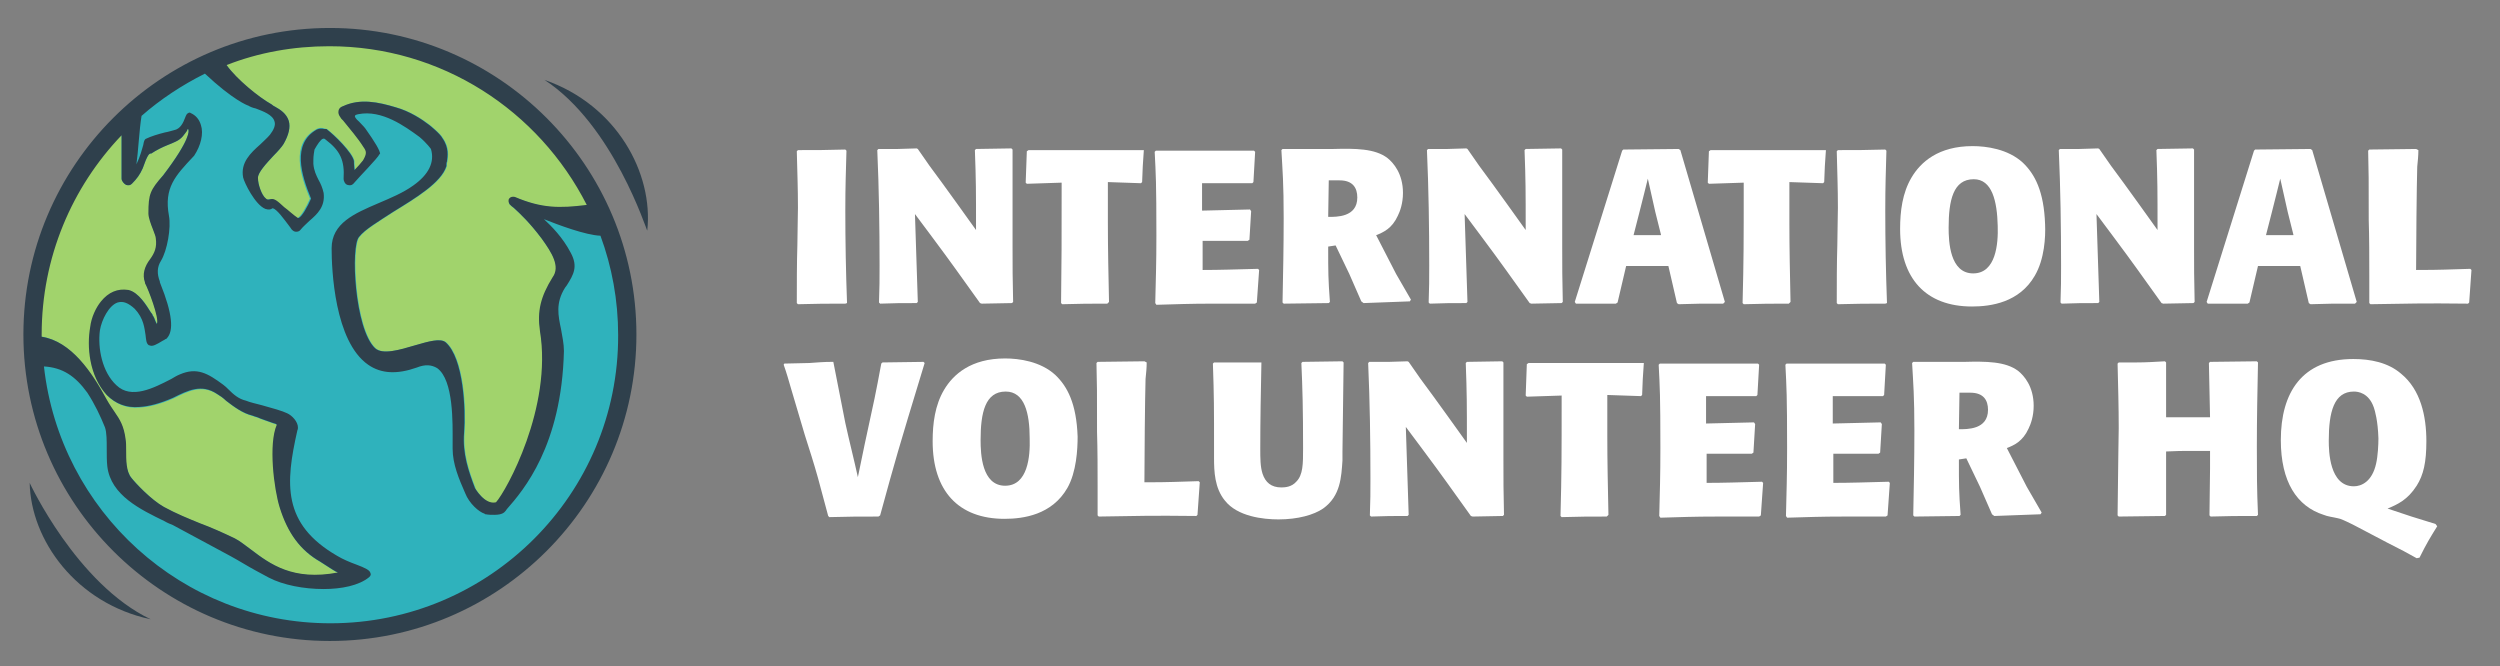 <?xml version="1.0" encoding="utf-8"?>
<!-- Generator: Adobe Illustrator 26.0.3, SVG Export Plug-In . SVG Version: 6.00 Build 0)  -->
<svg version="1.1" id="Layer_1" xmlns="http://www.w3.org/2000/svg" xmlns:xlink="http://www.w3.org/1999/xlink" x="0px" y="0px"
	 viewBox="0 0 438 116.7" style="enable-background:new 0 0 438 116.7;" xml:space="preserve">
<rect x="0" y="0" width="438" height="116.7" fill="#808080" stroke="none"/>
<style type="text/css">
	.st0{fill-rule:evenodd;clip-rule:evenodd;fill:#2FB2BC;}
	.st1{fill:#A1D36C;}
	.st2{fill:#2F404C;}
	.st3{fill:white;}
</style>
<g>
	<g>
		<circle class="st0" cx="57.7" cy="58.5" r="52.8"/>
		<g>
			<path class="st1" d="M6.6,58.2c0-2.2,0.2-4.4,0.4-6.3c1.7-10.2,6.7-21.7,14.3-29.2v8.6c0,0.4,0.4,0.9,0.8,1.1
				c0.4,0.1,0.7,0.1,1-0.2c0.9-0.9,1.4-1.6,1.9-2.7c0.8-2.3,1.1-2.5,1.3-2.6h0.1h0.1c0.9-0.6,1.9-1.1,2.9-1.5c0.5-0.2,1-0.4,1.4-0.6
				c1.1-0.5,1.5-1.3,1.9-1.8c0.1-0.1,0.1-0.3,0.2-0.4c0,0,0.1,0,0.1,0.1c0.1,0.2,0.4,1.7-4.4,8c-2.2,2.7-2.5,3.4-2.5,6.8
				c0,0.7,0.4,1.8,0.8,2.8c0.2,0.6,0.5,1.2,0.5,1.6c0.2,1.5-0.2,2.5-1,3.6c-1,1.3-1.4,2.7-0.9,4.1v0.1c0.6,1.1,2.5,6.1,2.1,7.1v0.1
				c-0.2-0.3-0.4-0.8-0.5-1.1c-0.1-0.2-0.2-0.4-0.3-0.5v-0.1c-0.1-0.1-0.1-0.2-0.3-0.4c-0.7-1.1-2.1-3.5-3.9-3.9
				c-1.9-0.3-3.5,0.4-4.8,2c-0.9,1.1-1.7,2.8-1.9,4.5c-0.6,3.4-0.2,8.5,2.9,11.9c1.5,1.5,3.4,2.3,5.7,2.1c1.7-0.1,3.6-0.6,5.9-1.6
				c2.6-1.3,5-2.5,7.7-0.7c0.5,0.3,1.1,0.7,1.6,1.2c1.3,1,2.9,2.2,4.6,2.6c0.3,0.1,0.5,0.2,0.9,0.3c0.6,0.3,1.4,0.5,2.7,1
				c0.3,0.1,0.5,0.1,0.7,0.3c-1.5,3.4-0.5,11.3,0.5,14.5c1.4,4.5,3.6,7.5,7.1,9.5c1.7,1.1,2.6,1.7,3.1,1.9c-7.9,1.5-11.9-1.5-15.2-4
				c-1-0.7-1.9-1.5-2.9-2c-2.1-1-4.1-1.9-6-2.6c-2.2-0.9-4.2-1.7-6.4-2.9c-2.3-1.3-5-4.2-5.7-5.1c-1.1-1.3-1.1-3.3-1.1-5
				c0-0.7,0-1.3-0.1-1.9c-0.3-2.3-1-3.4-1.9-4.7c-0.4-0.6-0.9-1.3-1.4-2.2c-2.7-5-6.5-10.6-11.9-11.1C6.6,58.7,6.6,58.4,6.6,58.2z"
				/>
			<path class="st1" d="M55.3,22.7c-4.4,2.5-2.7,8-1,12.1c-0.6,1.4-1.6,3.2-2.2,3.4c-0.1,0-0.1,0-0.1,0c-0.9-0.6-1.7-1.4-2.4-1.9
				c-1.1-1-1.7-1.6-2.4-1.4C47,35,46.8,35,46.6,34.8c-0.8-0.6-1.4-2.6-1.4-3.5v-0.1c-0.1-0.9,1.5-2.6,2.7-3.9
				c0.8-0.8,1.5-1.6,1.8-2.1c0.9-1.6,1.2-2.9,0.9-4c-0.4-1.3-1.5-2-2.4-2.5c-0.2-0.1-0.4-0.2-0.6-0.4l0,0c-2.6-1.4-7.1-5.1-8.4-7.7
				c6-2.1,12.3-3.1,18.8-3.1c7.3,0,16.9,3,23.8,5.7c8.1,4.2,14.9,10.5,19.7,18.4c0.9,1.4,1.6,2.8,2.4,4.3c-5.4,0.7-8.5,0.8-13.6-1.3
				c-0.4-0.1-0.8,0-1,0.3s-0.2,0.8,0.1,1c0.2,0.2,0.4,0.4,0.7,0.6c1.1,1,2.8,2.6,4.9,5.4c1.8,2.5,3.3,4.9,1.9,6.8
				c-2.1,3.4-2.7,5.9-2.2,9.4c2.2,13.4-5.9,28-7.7,30c-1.9,0.6-3.7-2.5-3.7-2.5v-0.1c-1.1-2.9-2.2-6-1.9-9.7
				c0.3-4.2-0.1-13-3.2-15.8c-0.9-0.8-3-0.2-5.4,0.5c-2.7,0.8-5.7,1.7-7,0.5c-3.6-3.4-4.3-17.9-2.8-19.5c1-1.3,3.4-2.7,6-4.4
				c3.9-2.4,8.4-5.1,9.3-8V29v-0.1c0-0.1,0-0.4,0.1-0.6c0.1-0.9,0.4-2.4-0.8-4.1c-0.4-0.8-2.3-2.3-2.3-2.3c-1.3-1-3.4-2.4-5.9-3.1
				c-3-0.9-6.2-1.6-9.2-0.2c-0.6,0.2-0.8,0.6-0.8,0.9c-0.1,0.6,0.4,1.1,0.5,1.3l0.3,0.3c1.2,1.5,2.6,3.1,3.6,4.7l0,0
				c0.5,0.7,0.6,1.1-0.1,2.3c-0.3,0.4-1,1.2-1.5,1.7c0-0.3-0.1-0.8-0.1-1.6c-0.3-1.5-3.5-4.6-4.7-5.5l-0.1-0.1
				C56.9,22.6,56.2,22.1,55.3,22.7z"/>
		</g>
		<g>
			<path class="st2" d="M95.4,14c12.7,4.4,19.1,16.4,18,26.4C113.3,40.5,107.5,21.9,95.4,14z"/>
			<path class="st2" d="M26.4,108.5c-13.1-2.8-21-13.9-21.2-23.9C5.2,84.6,13.4,102.3,26.4,108.5z"/>
		</g>
		<path class="st2" d="M57.8,4.9C28.2,4.9,4.1,29,4.1,58.6s24.1,53.7,53.7,53.7s53.7-24.1,53.7-53.7S87.4,4.9,57.8,4.9z M7.3,58.6
			c0-13.5,5.3-25.8,14-34.9v7.6c0,0.4,0.4,0.9,0.8,1.1c0.4,0.1,0.7,0.1,1-0.2c0.9-0.9,1.4-1.6,1.9-2.7c0.8-2.3,1.1-2.5,1.3-2.6h0.1
			h0.1c0.9-0.6,1.9-1.1,2.9-1.5c0.5-0.2,1-0.4,1.4-0.6c1.1-0.5,1.5-1.3,1.9-1.8c0.1-0.1,0.1-0.3,0.2-0.4c0,0,0.1,0,0.1,0.1
			c0.1,0.2,0.4,1.7-4.4,8C26.3,33.3,26,34,26,37.4c0,0.7,0.4,1.8,0.8,2.8c0.2,0.6,0.5,1.2,0.5,1.6c0.2,1.5-0.2,2.5-1,3.6
			c-1,1.3-1.4,2.7-0.9,4.1v0.1c0.6,1.1,2.5,6.1,2.1,7.1v0.1c-0.2-0.3-0.4-0.8-0.5-1.1c-0.1-0.2-0.2-0.4-0.3-0.5v-0.1
			c-0.1-0.1-0.1-0.2-0.3-0.4c-0.7-1.1-2.1-3.5-3.9-3.9c-1.9-0.3-3.5,0.4-4.8,2c-0.9,1.1-1.7,2.8-1.9,4.5c-0.6,3.4-0.2,8.5,2.9,11.9
			c1.5,1.5,3.4,2.3,5.7,2.1c1.7-0.1,3.6-0.6,5.9-1.6c2.6-1.3,5-2.5,7.7-0.7c0.5,0.3,1.1,0.7,1.6,1.2c1.3,1,2.9,2.2,4.6,2.6
			c0.3,0.1,0.5,0.2,0.9,0.3c0.6,0.3,1.4,0.5,2.7,1c0.3,0.1,0.5,0.1,0.7,0.3C47,77.8,48,85.7,49,88.9c1.4,4.5,3.6,7.5,7.1,9.5
			c1.7,1.1,2.6,1.7,3.1,1.9c-7.9,1.5-11.9-1.5-15.2-4c-1-0.7-1.9-1.5-2.9-2c-2.1-1-4.1-1.9-6-2.6c-2.2-0.9-4.2-1.7-6.4-2.9
			c-2.3-1.3-5-4.2-5.7-5.1c-0.9-1.1-0.9-3.1-0.9-4.9c0-0.7,0-1.3-0.1-1.9c-0.3-2.3-1-3.4-1.9-4.7c-0.4-0.6-0.9-1.3-1.4-2.2
			c-2.6-4.8-6.2-10.2-11.4-11C7.3,58.8,7.3,58.7,7.3,58.6z M15.3,68.8c1.3,2,2.3,4.1,3.1,6.1c0.3,0.9,0.3,2.3,0.3,3.8
			c0,1,0,2.1,0.1,3c0.6,5.1,5.9,7.6,10,9.6c0.5,0.3,1,0.5,1.5,0.7c1.3,0.7,2.6,1.4,3.9,2.1c1.3,0.7,2.6,1.4,3.9,2.1
			c1.5,0.8,3,1.6,4.5,2.5s3,1.7,4.5,2.5c2.5,1.3,6.1,2,9.6,2c3.1,0,6.2-0.6,8-2.1l0,0c0.3-0.3,0.3-0.5,0.2-0.7
			c-0.1-0.5-0.9-0.9-2.5-1.5c-1.1-0.4-2.3-0.9-3.3-1.5c-9.7-5.6-9.1-12.7-7-22c0.1-0.2,0.1-0.4,0.1-0.5c0-1-1-2.1-1.9-2.5
			c-0.8-0.4-2.6-0.9-4.4-1.4c-1.1-0.3-2.1-0.5-2.8-0.8l0,0c-1.3-0.3-2.2-1.1-3.1-2c-0.3-0.3-0.5-0.5-0.9-0.8c-2.7-2-4.6-3.1-7.6-1.8
			c-0.5,0.2-1,0.5-1.5,0.8c-3.1,1.6-7,3.6-9.6,1.1c-2.5-2.3-3.3-6.5-2.9-9.6c0.3-1.9,1.6-4.4,3.1-4.9c1-0.3,1.9,0.1,3,1.1
			c1.6,1.7,1.7,3.4,1.9,4.6c0.1,0.8,0.1,1.5,0.6,1.8h0.1c0.5,0.3,1.3-0.2,2.3-0.8c0.2-0.1,0.4-0.2,0.5-0.3h0.1l0.1-0.1
			c1.3-1.3,1-4.4-1.1-9.6C28,49.5,28,49.4,28,49.3l0,0c-0.5-1.3-0.5-2.5,0.2-3.6c1.1-1.8,1.8-5.8,1.4-7.9c-0.9-4.9,1.1-7,4.3-10.4
			l0.1-0.1c1.2-1.8,1.7-3.9,1.2-5.4c-0.3-1-0.9-1.7-1.8-2.1c-0.1-0.1-0.3-0.1-0.4,0c-0.3,0.1-0.4,0.4-0.6,0.9
			c-0.3,0.8-0.8,1.9-1.9,2.1l0,0c-0.4,0.1-1,0.3-1.6,0.4c-1.2,0.3-2.5,0.7-3.3,1.1c-0.3,0.1-0.4,0.5-0.5,1.1
			c-0.2,0.7-0.5,1.9-1.2,3.4c0.3-2,0.5-6.1,0.9-8.5c3.3-2.9,7.1-5.4,11.1-7.4c4.9,4.6,7.5,5.6,7.6,5.6c0.3,0.2,0.8,0.4,1.3,0.5
			c1.3,0.5,3,1.1,3.3,2.3c0.2,0.6-0.1,1.4-0.8,2.3c-0.5,0.6-1.1,1.1-1.7,1.7c-1.7,1.5-3.5,3.2-3,5.8c0.2,0.9,2.1,4.8,3.9,5.5
			c0.6,0.2,1,0.1,1.2-0.1c0,0,0,0,0.1,0c0.7,0.1,2.1,2.1,2.8,3c0.2,0.3,0.4,0.5,0.5,0.7l0,0c0.3,0.3,0.5,0.4,0.8,0.4
			s0.6-0.1,0.8-0.4l0,0c0.4-0.5,1-1,1.5-1.5c1.4-1.2,2.8-2.5,2.5-4.9l0,0c-0.2-0.9-0.5-1.6-0.9-2.3c-0.4-0.8-0.8-1.6-0.9-2.8
			c0-1.2,0-1.3,0.2-2.5c0.5-0.9,1.1-1.8,1.5-1.9c0.1,0,0.2-0.1,0.5,0.2c2.5,1.9,3.3,3.6,3.1,6.8c0,0.5,0.3,1,0.7,1.1s0.7,0.1,1-0.2
			l0,0c1.1-1.3,4.2-4.4,4.6-5.2l0.1-0.1V27c0-0.6-0.9-2.1-2.6-4.5c0,0-0.3-0.4-1.1-1.2c-0.6-0.5-0.8-0.9-0.7-1
			c0-0.1,0.1-0.2,0.6-0.3c4.1-0.8,8.1,2.1,10.7,4c1.3,1.1,2,2.1,2,2.1c0.7,2.3-0.4,4.5-3.1,6.4c-1.8,1.3-4,2.2-6.1,3.1
			c-4.2,1.8-8.2,3.5-8.2,7.9c0,3.7,0.5,16.3,6.4,20.4c2.3,1.6,5.1,1.7,8.5,0.5c1.5-0.6,2.6-0.5,3.6,0.1c2.9,2.1,2.7,9.7,2.7,13
			c0,0.5,0,0.8,0,1.1c0,2.7,1.1,5.3,2.2,7.8c0.7,1.8,2.4,3.3,3.4,3.6l0.1,0.1h0.1c0.5,0.1,1,0.1,1.5,0.1c0.7,0,1.3-0.1,1.7-0.4l0,0
			l0.1-0.1l0,0c0.1-0.1,0.3-0.3,0.4-0.5c2.9-3.3,9.6-11.1,10-27.7c0-1.3-0.3-2.6-0.5-3.8c-0.5-2.4-1-4.6,0.7-7.3
			c0.1-0.1,0.2-0.3,0.3-0.4c1.2-1.9,2-3.3,0.7-5.7c-1.4-2.7-3.4-4.7-4.7-5.9c2.5,1,7.3,2.8,9.9,2.9c2,5.4,3.1,11.3,3.1,17.4
			c0.1,27.9-22.6,50.5-50.4,50.5c-26,0-47.4-19.7-50.2-45C11,64.4,13.2,65.9,15.3,68.8z M89.3,35.8c0.2,0.2,0.4,0.4,0.7,0.6
			c1.1,1,2.8,2.6,4.9,5.4c1.8,2.5,3.3,4.9,1.9,6.8c-2.1,3.4-2.7,5.9-2.2,9.4c2.2,13.4-5.9,28-7.7,30c-2,0.5-3.7-2.5-3.7-2.5l0,0
			c-1.1-2.9-2.2-6-1.9-9.7c0.3-4.2-0.1-13-3.2-15.8c-0.9-0.8-3-0.2-5.4,0.5c-2.7,0.8-5.7,1.7-7,0.5c-3.6-3.4-4.3-17.9-2.8-19.5
			c1-1.3,3.4-2.7,6-4.4c3.9-2.4,8.4-5.1,9.3-8V29v-0.1c0-0.1,0-0.4,0.1-0.6c0.1-0.9,0.4-2.4-0.8-4.1c-0.4-0.8-2.3-2.3-2.3-2.3
			c-1.3-1-3.4-2.4-5.9-3.1c-3-0.9-6.2-1.6-9.2-0.2c-0.6,0.2-0.8,0.6-0.8,0.9c-0.1,0.6,0.4,1.1,0.5,1.3l0.3,0.3
			c1.2,1.5,2.6,3.1,3.6,4.7l0,0c0.5,0.7,0.6,1.1-0.1,2.3c-0.3,0.4-1,1.2-1.5,1.7c0-0.3-0.1-0.8-0.1-1.6c-0.3-1.5-3.5-4.6-4.7-5.5
			l-0.1-0.1h-0.4c-0.4-0.1-0.9-0.1-1.3,0.1c-4.4,2.5-2.7,8-1,12.1c-0.6,1.4-1.6,3.2-2.2,3.4c-0.1,0-0.1,0-0.1,0
			c-0.9-0.6-1.7-1.4-2.4-1.9c-1.1-1-1.7-1.6-2.4-1.4C47,35,46.8,35,46.6,34.8c-0.8-0.6-1.4-2.6-1.4-3.5v-0.1
			c-0.1-0.9,1.5-2.6,2.7-3.9c0.8-0.8,1.5-1.6,1.8-2.1c0.9-1.6,1.2-2.9,0.9-4c-0.4-1.3-1.5-2-2.4-2.5c-0.2-0.1-0.4-0.2-0.6-0.4l0,0
			c-2.3-1.3-6.1-4.4-7.9-6.9c5.6-2.2,11.7-3.3,18-3.3c19.7,0,36.7,11.3,45.1,27.8c-4.8,0.6-7.9,0.6-12.6-1.4c-0.4-0.1-0.8,0-1,0.3
			C89,35.1,89.1,35.5,89.3,35.8z"/>
	</g>
	<g>
		<path class="st3" d="M148.1,53.2c-3.6,0-4.5,0-8.3,0.1l-0.2-0.2c0-3.4,0-6.8,0.1-10.2c0-2.2,0.1-4.4,0.1-6.5
			c0-3.4-0.1-5.8-0.2-9.9l0.2-0.2c3.7,0,4.5,0,8.3-0.1l0.2,0.2c-0.1,3.8-0.2,6.1-0.2,10.5c0,5.4,0.1,10.8,0.3,16.2L148.1,53.2z"/>
		<path class="st3" d="M171.7,53.1c-2.1-2.9-2.3-3.2-4.3-6c-1.7-2.4-7.1-9.6-7.1-9.6l0.5,15.4l-0.2,0.2c-2.9,0-3.6,0-6.4,0.1L154,53
			c0.1-2.6,0.1-4.1,0.1-6.5c0-6.7-0.1-13.4-0.4-20.2l0.2-0.2h3.4c1.1,0,2.2-0.1,3.3-0.1l0.2,0.1c1.8,2.6,2.2,3.2,4.3,6
			c2.1,2.9,2.9,4,5.9,8.2c0-7.1,0-8.5-0.2-14l0.2-0.2l6.2-0.1l0.2,0.2c0,2.4,0,14.3,0,17c0,3.6,0,5.6,0.1,9.7l-0.2,0.2l-5.3,0.1
			L171.7,53.1z"/>
		<path class="st3" d="M194.1,31.9c0,2.4,0,4.7,0,7.1c0,4.6,0.1,9.1,0.2,13.9l-0.3,0.3c-3.3,0-4.4,0-7.9,0.1l-0.2-0.2
			C186,45.2,186,42.9,186,32l-6.1,0.2l-0.2-0.2l0.2-5.5l0.3-0.2h20h0.2c-0.2,2.5-0.2,3.2-0.3,5.6l-0.2,0.2L194.1,31.9z"/>
		<path class="st3" d="M210.7,42v5.3c3,0,5.8-0.1,9.7-0.2l0.2,0.2l-0.4,5.7l-0.3,0.2c-5.2,0-6.1,0-7.3,0c-4.2,0-6.4,0.1-10,0.2
			l-0.2-0.3c0.1-4.4,0.2-6.8,0.2-11.9c0-9.2-0.1-10.7-0.3-14.6l0.2-0.2h17.2l0.2,0.2l-0.3,5.3l-0.2,0.2h-8.8v4.8l8.4-0.2l0.2,0.3
			l-0.3,5l-0.3,0.2h-7.9L210.7,42L210.7,42z"/>
		<path class="st3" d="M232.7,43.2c0,4.6,0,5.6,0.3,9.7l-0.2,0.2l-7.9,0.1l-0.2-0.2c0.1-4.9,0.2-9.8,0.2-14.8
			c0-6.1-0.2-8.3-0.4-11.9l0.2-0.2h6.9h2c3.8-0.1,7.3-0.1,9.5,1.6c1,0.8,2.7,2.7,2.7,6.1c0,1.8-0.5,3.2-0.9,4
			c-1,2.2-2.5,2.9-3.8,3.4l3.5,6.8l2.6,4.5l-0.2,0.3l-8.1,0.3l-0.4-0.3l-2.1-4.8l-2.4-5L232.7,43.2z M232.7,38
			c1.4,0,5.1,0.1,5.1-3.4c0-1.7-0.8-3-3.1-3c-0.5,0-1.5,0-1.9,0L232.7,38z"/>
		<path class="st3" d="M268,53.1c-2.1-2.9-2.3-3.2-4.3-6c-1.7-2.4-7.1-9.6-7.1-9.6l0.5,15.4l-0.2,0.2c-2.9,0-3.6,0-6.4,0.1l-0.2-0.2
			c0.1-2.6,0.1-4.1,0.1-6.5c0-6.7-0.1-13.4-0.4-20.2l0.2-0.2h3.4c1.1,0,2.2-0.1,3.3-0.1l0.2,0.1c1.8,2.6,2.2,3.2,4.3,6
			c2.1,2.9,2.9,4,5.9,8.2c0-7.1,0-8.5-0.2-14l0.2-0.2l6.2-0.1l0.2,0.2c0,2.4,0,14.3,0,17c0,3.6,0,5.6,0.1,9.7l-0.2,0.2l-5.3,0.1
			L268,53.1z"/>
		<path class="st3" d="M284.9,46.6l-1.5,6.4l-0.3,0.2h-7l-0.2-0.3l8.3-26.5l0.2-0.2l9.7-0.1l0.3,0.2l7.8,26.6l-0.3,0.3H298
			c-1.3,0-2.6,0.1-3.9,0.1l-0.3-0.2l-1.5-6.5H284.9z M291,41.1l-1-4l-1.3-5.8c-0.5,2-0.7,2.9-1.5,6l-1,3.9h4.8V41.1z"/>
		<path class="st3" d="M313.5,31.9c0,2.4,0,4.7,0,7.1c0,4.6,0.1,9.1,0.2,13.9l-0.3,0.3c-3.3,0-4.4,0-7.9,0.1l-0.2-0.2
			c0.2-7.8,0.2-10.2,0.2-21.1l-6.1,0.2l-0.2-0.2l0.2-5.5l0.3-0.2h20h0.2c-0.2,2.5-0.2,3.2-0.3,5.6l-0.2,0.2L313.5,31.9z"/>
		<path class="st3" d="M330.3,53.2c-3.6,0-4.5,0-8.3,0.1l-0.2-0.2c0-3.4,0-6.8,0.1-10.2c0-2.2,0.1-4.4,0.1-6.5
			c0-3.4-0.1-5.8-0.2-9.9l0.2-0.2c3.7,0,4.5,0,8.3-0.1l0.2,0.2c-0.1,3.8-0.2,6.1-0.2,10.5c0,5.4,0.1,10.8,0.3,16.2L330.3,53.2z"/>
		<path class="st3" d="M356.5,48.3c-2.7,4.7-7.7,5.4-11,5.4c-8.1,0-12.6-4.9-12.6-13.6c0-3.1,0.4-6.3,2-9s4.7-5.5,10.7-5.5
			c2.4,0,6.2,0.5,8.8,2.9c2.1,2,3.7,5,3.9,10.8C358.4,41.5,358.2,45.4,356.5,48.3z M345.8,31.4c-3.6,0-4.4,3.7-4.4,8.5
			c0,2.4,0.2,8,4.3,8c4,0,4.4-5.2,4.3-8.3C349.9,35.2,349,31.4,345.8,31.4z"/>
		<path class="st3" d="M378.7,53.1c-2.1-2.9-2.3-3.2-4.3-6c-1.7-2.4-7.1-9.6-7.1-9.6l0.5,15.4l-0.2,0.2c-2.9,0-3.6,0-6.4,0.1L361,53
			c0.1-2.6,0.1-4.1,0.1-6.5c0-6.7-0.1-13.4-0.4-20.2l0.2-0.2h3.4c1.1,0,2.2-0.1,3.3-0.1l0.2,0.1c1.8,2.6,2.2,3.2,4.3,6
			c2.1,2.9,2.9,4,5.9,8.2c0-7.1,0-8.5-0.2-14l0.2-0.2l6.2-0.1l0.2,0.2c0,2.4,0,14.3,0,17c0,3.6,0,5.6,0.1,9.7l-0.2,0.2l-5.3,0.1
			L378.7,53.1z"/>
		<path class="st3" d="M395.6,46.6l-1.5,6.4l-0.3,0.2h-7l-0.2-0.3l8.3-26.5l0.2-0.2l9.7-0.1l0.3,0.2l7.8,26.6l-0.3,0.3h-3.9
			c-1.3,0-2.6,0.1-3.9,0.1l-0.3-0.2l-1.5-6.5H395.6z M401.8,41.1l-1-4l-1.3-5.8c-0.5,2-0.7,2.9-1.5,6l-1,3.9h4.8V41.1z"/>
		<path class="st3" d="M423.7,26.3c0,1-0.1,1.9-0.2,2.9c-0.1,3.2-0.2,14.4-0.2,18.1c4.7,0,5.6-0.1,9.5-0.2l0.2,0.2l-0.4,5.7
			l-0.2,0.2c-8.2-0.1-10.3,0-17.1,0.1l-0.2-0.2c0-2.5,0-3.4,0-4.9c0-3.2,0-6.5-0.1-9.7c0-7.4,0-8.2-0.1-12.1l0.2-0.2l8.2-0.1
			L423.7,26.3z"/>
		<path class="st3" d="M146,63.4c0.7,3.6,1.4,7.1,2.1,10.7c0.7,3.2,1.5,6.3,2.2,9.5c0.4-1.9,0.8-3.8,1.2-5.8
			c1.7-7.8,1.9-8.7,2.9-14.1l0.2-0.2l7.2-0.1l0.2,0.2c-4.9,16.1-5,16.5-7.8,26.7l-0.3,0.2c-3.7,0-4.9,0-8.6,0.1l-0.2-0.2
			c-0.6-2.2-1.2-4.4-1.8-6.7c-0.7-2.5-1.5-5-2.3-7.5c-0.8-2.7-1.6-5.4-2.4-8.1c-0.4-1.4-0.8-2.8-1.3-4.2l0.1-0.2
			c1.5,0,3-0.1,4.4-0.1c1.3-0.1,2.6-0.2,3.9-0.2L146,63.4z"/>
		<path class="st3" d="M187,85.5c-2.7,4.7-7.7,5.4-11,5.4c-8.1,0-12.6-4.9-12.6-13.6c0-3.1,0.4-6.3,2-9s4.7-5.5,10.7-5.5
			c2.4,0,6.2,0.5,8.8,2.9c2.1,2,3.7,5,3.9,10.8C188.8,78.7,188.6,82.7,187,85.5z M176.2,68.6c-3.6,0-4.4,3.7-4.4,8.5
			c0,2.4,0.2,8,4.3,8c4,0,4.4-5.2,4.3-8.3C180.4,72.4,179.5,68.6,176.2,68.6z"/>
		<path class="st3" d="M200.9,63.5c0,1-0.1,1.9-0.2,2.9c-0.1,3.2-0.2,14.4-0.2,18.1c4.7,0,5.6-0.1,9.5-0.2l0.2,0.2l-0.4,5.7
			l-0.2,0.2c-8.2-0.1-10.3,0-17.1,0.1l-0.2-0.2c0-2.5,0-3.4,0-4.9c0-3.2,0-6.5-0.1-9.7c0-7.4,0-8.2-0.1-12.1l0.2-0.2l8.2-0.1
			L200.9,63.5z"/>
		<path class="st3" d="M221,63.5c-0.1,5-0.2,10.1-0.2,15.2c0,1.5,0,3.1,0.4,4.3c0.5,1.5,1.5,2.4,3.3,2.4c0.7,0,1.8-0.1,2.6-1
			c1.2-1.2,1.2-3.1,1.2-5.9c0-6.8-0.1-10.5-0.3-14.9l0.2-0.2l7-0.1l0.2,0.2l-0.2,15.7v1.5c-0.2,2.8-0.3,6.2-3.4,8.4
			c-1.6,1.1-4.4,1.9-7.8,1.9c-2.7,0-7.2-0.5-9.4-3.3c-1.8-2.2-1.9-5.1-1.9-7.5V79c0-7.8,0-9.4-0.2-15.3l0.2-0.2
			C216.3,63.5,217.2,63.5,221,63.5L221,63.5z"/>
		<path class="st3" d="M257.7,90.4c-2.1-2.9-2.3-3.2-4.3-6c-1.7-2.4-7.1-9.6-7.1-9.6l0.5,15.4l-0.2,0.2c-2.9,0-3.6,0-6.4,0.1
			l-0.2-0.2c0.1-2.6,0.1-4.1,0.1-6.5c0-6.7-0.1-13.4-0.4-20.2l0.2-0.2h3.4c1.1,0,2.2-0.1,3.3-0.1l0.2,0.1c1.8,2.6,2.2,3.2,4.3,6
			c2.1,2.9,2.9,4,5.9,8.2c0-7.1,0-8.5-0.2-14l0.2-0.2l6.2-0.1l0.2,0.2c0,2.4,0,14.3,0,17c0,3.6,0,5.6,0.1,9.7l-0.2,0.2l-5.3,0.1
			L257.7,90.4z"/>
		<path class="st3" d="M281.6,69.2c0,2.4,0,4.7,0,7.1c0,4.6,0.1,9.1,0.2,13.9l-0.3,0.3c-3.3,0-4.4,0-7.9,0.1l-0.2-0.2
			c0.2-7.8,0.2-10.2,0.2-21.1l-6.1,0.2l-0.2-0.2l0.2-5.5l0.3-0.2h20h0.2c-0.2,2.5-0.2,3.2-0.3,5.6l-0.2,0.2L281.6,69.2z"/>
		<path class="st3" d="M299,79.3v5.3c3,0,5.8-0.1,9.7-0.2l0.2,0.2l-0.4,5.7l-0.3,0.2c-5.2,0-6.1,0-7.3,0c-4.2,0-6.4,0.1-10,0.2
			l-0.2-0.3c0.1-4.4,0.2-6.8,0.2-11.9c0-9.2-0.1-10.7-0.3-14.6l0.2-0.2H308l0.2,0.2l-0.3,5.3l-0.2,0.2h-8.8v4.8l8.4-0.2l0.2,0.3
			l-0.3,5l-0.3,0.2H299V79.3z"/>
		<path class="st3" d="M321.2,79.3v5.3c3,0,5.8-0.1,9.7-0.2l0.2,0.2l-0.4,5.7l-0.3,0.2c-5.2,0-6.1,0-7.3,0c-4.2,0-6.4,0.1-10,0.2
			l-0.2-0.3c0.1-4.4,0.2-6.8,0.2-11.9c0-9.2-0.1-10.7-0.3-14.6l0.2-0.2h17.2l0.2,0.2l-0.3,5.3l-0.2,0.2h-8.8v4.8l8.4-0.2l0.2,0.3
			l-0.3,5l-0.3,0.2h-7.9L321.2,79.3L321.2,79.3z"/>
		<path class="st3" d="M343.2,80.5c0,4.6,0,5.6,0.3,9.7l-0.2,0.2l-7.9,0.1l-0.2-0.2c0.1-4.9,0.2-9.8,0.2-14.8
			c0-6.1-0.2-8.3-0.4-11.9l0.2-0.2h6.9h2c3.8-0.1,7.3-0.1,9.5,1.6c1,0.8,2.7,2.7,2.7,6.1c0,1.8-0.5,3.2-0.9,4
			c-1,2.2-2.5,2.9-3.8,3.4l3.5,6.8l2.6,4.5l-0.2,0.3l-8.1,0.3l-0.4-0.3l-2.1-4.8l-2.4-5L343.2,80.5z M343.2,75.2
			c1.4,0,5.1,0.1,5.1-3.4c0-1.7-0.8-3-3.1-3c-0.5,0-1.5,0-1.9,0L343.2,75.2z"/>
		<path class="st3" d="M387.1,90.3c0-2.3,0.1-5.9,0.1-8.2c0-1,0-2,0-3.1c-1.1,0-2.1,0-3.2,0c-1.5,0-2.7,0-4.5,0.1v11.1l-0.2,0.2
			l-8.1,0.1l-0.2-0.2c0.1-10.5,0.2-14.1,0.2-15.3c0-3.7-0.1-7.1-0.2-11.3l0.2-0.2c1,0,2.1,0,3.1,0c1.7,0,3.2-0.1,5-0.2l0.2,0.2v9.6
			h7.7l-0.2-9.5l0.2-0.2l8.2-0.1l0.2,0.2c-0.1,4.9-0.2,9.8-0.2,14.7c0,4.7,0,7.4,0.2,12l-0.2,0.2c-3.6,0-4.8,0-8.1,0.1L387.1,90.3z"
			/>
		<path class="st3" d="M423.4,97.8c-2-1.1-2.3-1.3-5.1-2.7c-1.9-1-4-2.1-5.9-3.1c-0.8-0.4-1.6-0.8-2.4-1.1l-0.4-0.1
			c-0.8-0.2-1.8-0.3-2.5-0.6c-4.7-1.5-7.5-5.8-7.5-13.1c0-8.3,3.7-14.2,12.7-14.2c3,0,6.1,0.6,8.4,2.6c3.4,2.8,4.4,7.4,4.4,11.8
			c0,3.7-0.5,5.9-1.7,7.8c-1.6,2.5-3.4,3.3-5.1,4c3.5,1.2,4.8,1.6,8.4,2.7l0.3,0.4c-1.3,2.1-1.8,2.9-3.1,5.5L423.4,97.8z
			 M415.9,71.4c-0.9-2.6-2.8-2.8-3.5-2.8c-3.5,0-4.4,3.6-4.4,8.6c0,1.8,0.1,8,4.4,8c1.3,0,3.2-0.8,3.9-4c0.3-1.3,0.4-3.3,0.4-4.4
			C416.6,73.7,416.1,72,415.9,71.4z"/>
	</g>
</g>
</svg>
